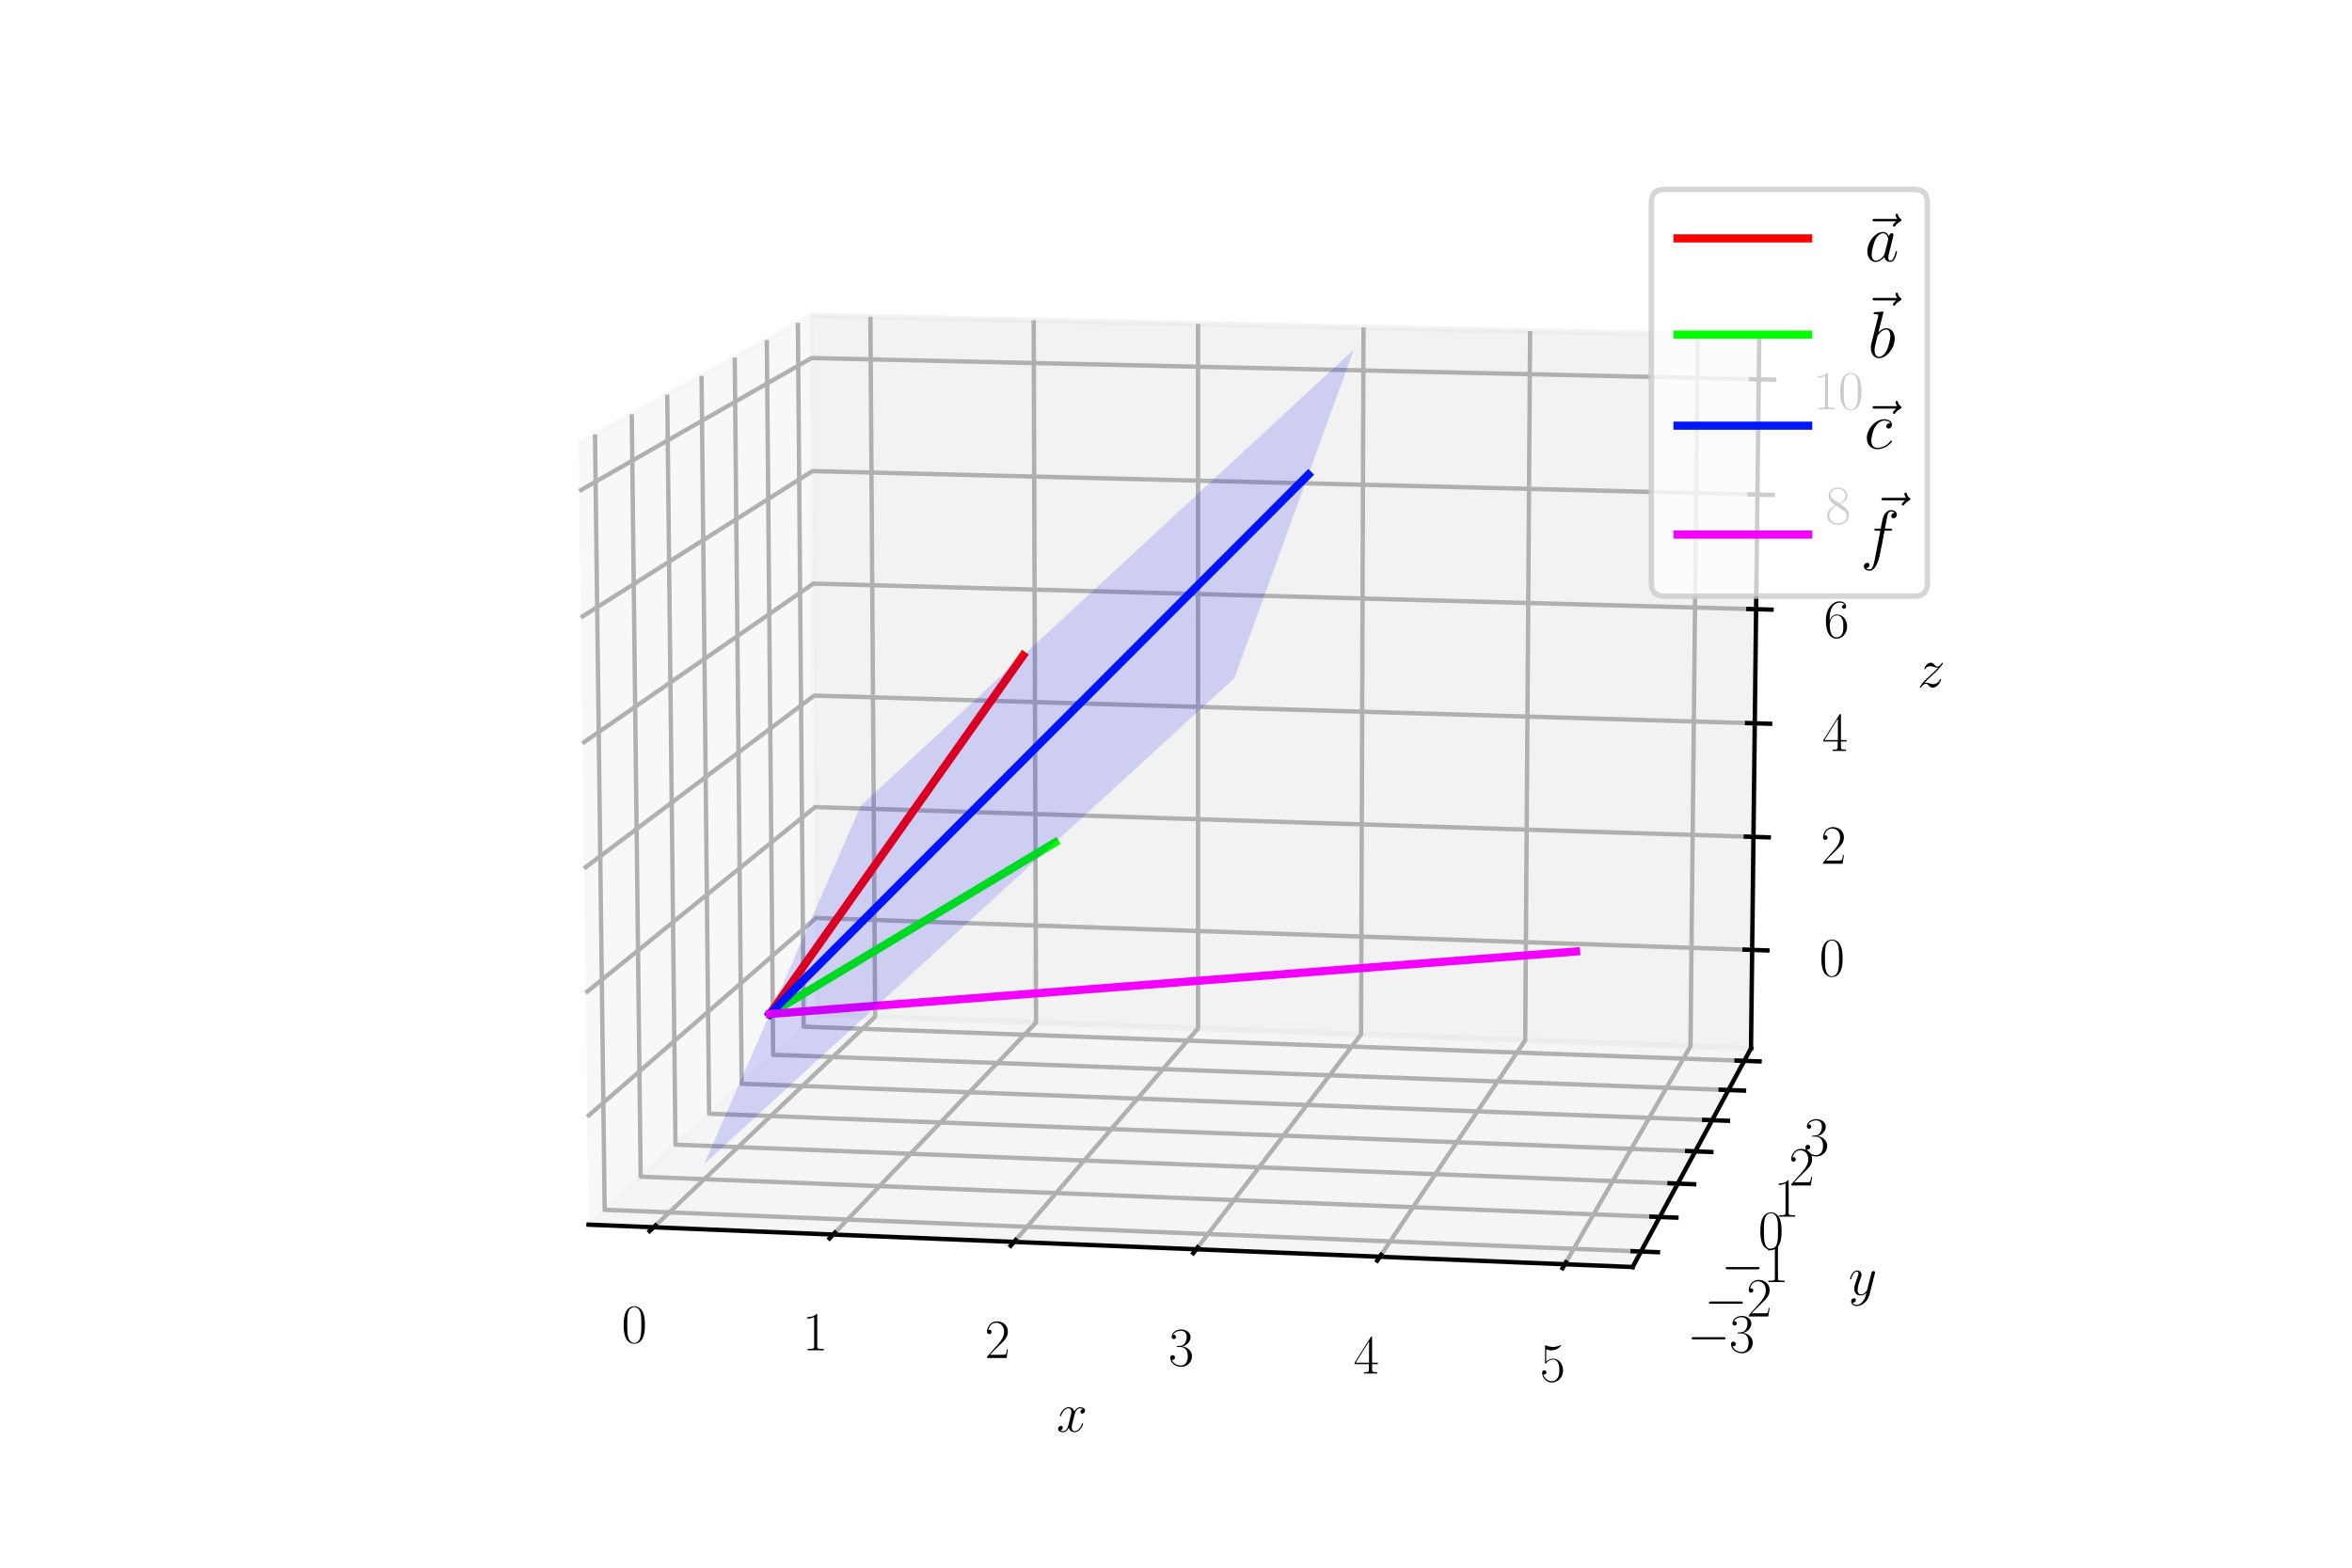 <?xml version="1.0" encoding="utf-8" standalone="no"?>
<!DOCTYPE svg PUBLIC "-//W3C//DTD SVG 1.1//EN"
  "http://www.w3.org/Graphics/SVG/1.1/DTD/svg11.dtd">
<svg xmlns:xlink="http://www.w3.org/1999/xlink" width="432pt" height="288pt" viewBox="0 0 432 288" xmlns="http://www.w3.org/2000/svg" version="1.1">
 <defs>
  <style type="text/css">*{stroke-linejoin: round; stroke-linecap: butt}</style>
 </defs>
 <g id="figure_1">
  <g id="patch_1">
   <path d="M 0 288 
L 432 288 
L 432 0 
L 0 0 
z
" style="fill: #ffffff"/>
  </g>
  <g id="patch_2">
   <path d="M 72 288 
L 360 288 
L 360 0 
L 72 0 
z
" style="fill: #ffffff"/>
  </g>
  <g id="pane3d_1">
   <g id="patch_3">
    <path d="M 108.095 224.98 
L 150.014 186.407 
L 148.992 57.967 
L 106.261 81.476 
" style="fill: #f2f2f2; opacity: 0.5; stroke: #f2f2f2; stroke-linejoin: miter"/>
   </g>
  </g>
  <g id="pane3d_2">
   <g id="patch_4">
    <path d="M 150.014 186.407 
L 321.614 192.595 
L 323.131 61.733 
L 148.992 57.967 
" style="fill: #e6e6e6; opacity: 0.5; stroke: #e6e6e6; stroke-linejoin: miter"/>
   </g>
  </g>
  <g id="pane3d_3">
   <g id="patch_5">
    <path d="M 108.095 224.98 
L 299.868 232.765 
L 321.614 192.595 
L 150.014 186.407 
" style="fill: #ececec; opacity: 0.5; stroke: #ececec; stroke-linejoin: miter"/>
   </g>
  </g>
  <g id="axis3d_1">
   <g id="line2d_1">
    <path d="M 108.095 224.98 
L 299.868 232.765 
" style="fill: none; stroke: #000000; stroke-width: 0.8; stroke-linecap: square"/>
   </g>
   <g id="text_1">
    <!-- $x$ -->
    <g transform="translate(194.059 263.007)scale(0.1 -0.1)">
     <defs>
      <path id="CMMI12-78" d="M 3034 2606 
C 2829 2567 2752 2414 2752 2293 
C 2752 2139 2874 2088 2963 2088 
C 3155 2088 3290 2254 3290 2427 
C 3290 2695 2982 2816 2714 2816 
C 2323 2816 2106 2433 2048 2312 
C 1901 2816 1504 2816 1389 2816 
C 736 2816 390 1980 390 1839 
C 390 1814 416 1782 461 1782 
C 512 1782 525 1820 538 1846 
C 755 2555 1184 2689 1370 2689 
C 1658 2689 1715 2420 1715 2267 
C 1715 2127 1677 1980 1600 1673 
L 1382 798 
C 1286 415 1101 64 762 64 
C 730 64 570 64 435 147 
C 666 192 717 383 717 460 
C 717 588 621 664 499 664 
C 346 664 179 530 179 326 
C 179 57 480 -64 755 -64 
C 1062 -64 1280 179 1414 441 
C 1517 64 1837 -64 2074 -64 
C 2726 -64 3072 773 3072 913 
C 3072 945 3046 971 3008 971 
C 2950 971 2944 939 2925 888 
C 2752 326 2381 64 2093 64 
C 1869 64 1747 230 1747 492 
C 1747 632 1773 734 1875 1156 
L 2099 2024 
C 2195 2408 2413 2689 2707 2689 
C 2720 2689 2899 2689 3034 2606 
z
" transform="scale(0.016)"/>
     </defs>
     <use xlink:href="#CMMI12-78" transform="scale(0.996)"/>
    </g>
   </g>
   <g id="Line3DCollection_1">
    <path d="M 120.057 225.466 
L 160.74 186.794 
L 159.874 58.202 
" style="fill: none; stroke: #b0b0b0; stroke-width: 0.8"/>
    <path d="M 153.031 226.804 
L 190.294 187.859 
L 189.859 58.85 
" style="fill: none; stroke: #b0b0b0; stroke-width: 0.8"/>
    <path d="M 186.251 228.153 
L 220.044 188.932 
L 220.046 59.503 
" style="fill: none; stroke: #b0b0b0; stroke-width: 0.8"/>
    <path d="M 219.72 229.511 
L 249.994 190.012 
L 250.439 60.161 
" style="fill: none; stroke: #b0b0b0; stroke-width: 0.8"/>
    <path d="M 253.442 230.88 
L 280.144 191.1 
L 281.038 60.822 
" style="fill: none; stroke: #b0b0b0; stroke-width: 0.8"/>
    <path d="M 287.417 232.259 
L 310.497 192.194 
L 311.846 61.489 
" style="fill: none; stroke: #b0b0b0; stroke-width: 0.8"/>
   </g>
   <g id="xtick_1">
    <g id="line2d_2">
     <path d="M 120.421 225.12 
L 119.326 226.161 
" style="fill: none; stroke: #000000; stroke-width: 0.8; stroke-linecap: square"/>
    </g>
    <g id="text_2">
     <!-- $\mathdefault{0}$ -->
     <g transform="translate(114.168 246.659)scale(0.1 -0.1)">
      <defs>
       <path id="CMR17-30" d="M 2688 2025 
C 2688 2416 2682 3080 2413 3591 
C 2176 4039 1798 4198 1466 4198 
C 1158 4198 768 4058 525 3597 
C 269 3118 243 2524 243 2025 
C 243 1661 250 1106 448 619 
C 723 -39 1216 -128 1466 -128 
C 1760 -128 2208 -7 2470 600 
C 2662 1042 2688 1559 2688 2025 
z
M 1466 -26 
C 1056 -26 813 325 723 812 
C 653 1188 653 1738 653 2096 
C 653 2588 653 2997 736 3387 
C 858 3929 1216 4096 1466 4096 
C 1728 4096 2067 3923 2189 3400 
C 2272 3036 2278 2607 2278 2096 
C 2278 1680 2278 1169 2202 792 
C 2067 95 1690 -26 1466 -26 
z
" transform="scale(0.016)"/>
      </defs>
      <use xlink:href="#CMR17-30" transform="scale(0.996)"/>
     </g>
    </g>
   </g>
   <g id="xtick_2">
    <g id="line2d_3">
     <path d="M 153.364 226.456 
L 152.361 227.504 
" style="fill: none; stroke: #000000; stroke-width: 0.8; stroke-linecap: square"/>
    </g>
    <g id="text_3">
     <!-- $\mathdefault{1}$ -->
     <g transform="translate(147.396 248.062)scale(0.1 -0.1)">
      <defs>
       <path id="CMR17-31" d="M 1702 4058 
C 1702 4192 1696 4192 1606 4192 
C 1357 3916 979 3827 621 3827 
C 602 3827 570 3827 563 3808 
C 557 3795 557 3782 557 3648 
C 755 3648 1088 3686 1344 3839 
L 1344 461 
C 1344 236 1331 160 781 160 
L 589 160 
L 589 0 
C 896 0 1216 0 1523 0 
C 1830 0 2150 0 2458 0 
L 2458 160 
L 2266 160 
C 1715 160 1702 230 1702 458 
L 1702 4058 
z
" transform="scale(0.016)"/>
      </defs>
      <use xlink:href="#CMR17-31" transform="scale(0.996)"/>
     </g>
    </g>
   </g>
   <g id="xtick_3">
    <g id="line2d_4">
     <path d="M 186.554 227.801 
L 185.644 228.858 
" style="fill: none; stroke: #000000; stroke-width: 0.8; stroke-linecap: square"/>
    </g>
    <g id="text_4">
     <!-- $\mathdefault{2}$ -->
     <g transform="translate(180.874 249.475)scale(0.1 -0.1)">
      <defs>
       <path id="CMR17-32" d="M 2669 989 
L 2554 989 
C 2490 536 2438 459 2413 420 
C 2381 369 1920 369 1830 369 
L 602 369 
C 832 619 1280 1072 1824 1597 
C 2214 1967 2669 2402 2669 3035 
C 2669 3790 2067 4224 1395 4224 
C 691 4224 262 3604 262 3030 
C 262 2780 448 2748 525 2748 
C 589 2748 781 2787 781 3010 
C 781 3207 614 3264 525 3264 
C 486 3264 448 3258 422 3245 
C 544 3790 915 4058 1306 4058 
C 1862 4058 2227 3617 2227 3035 
C 2227 2479 1901 2000 1536 1584 
L 262 146 
L 262 0 
L 2515 0 
L 2669 989 
z
" transform="scale(0.016)"/>
      </defs>
      <use xlink:href="#CMR17-32" transform="scale(0.996)"/>
     </g>
    </g>
   </g>
   <g id="xtick_4">
    <g id="line2d_5">
     <path d="M 219.992 229.157 
L 219.176 230.222 
" style="fill: none; stroke: #000000; stroke-width: 0.8; stroke-linecap: square"/>
    </g>
    <g id="text_5">
     <!-- $\mathdefault{3}$ -->
     <g transform="translate(214.605 250.899)scale(0.1 -0.1)">
      <defs>
       <path id="CMR17-33" d="M 1414 2157 
C 1984 2157 2234 1662 2234 1090 
C 2234 320 1824 25 1453 25 
C 1114 25 563 194 390 693 
C 422 680 454 680 486 680 
C 640 680 755 782 755 948 
C 755 1133 614 1216 486 1216 
C 378 1216 211 1165 211 926 
C 211 335 787 -128 1466 -128 
C 2176 -128 2720 430 2720 1085 
C 2720 1707 2208 2157 1600 2227 
C 2086 2328 2554 2756 2554 3329 
C 2554 3820 2048 4179 1472 4179 
C 890 4179 378 3829 378 3329 
C 378 3110 544 3072 627 3072 
C 762 3072 877 3155 877 3321 
C 877 3486 762 3569 627 3569 
C 602 3569 570 3569 544 3557 
C 730 3959 1235 4032 1459 4032 
C 1683 4032 2106 3925 2106 3320 
C 2106 3143 2080 2828 1862 2550 
C 1670 2304 1453 2304 1242 2284 
C 1210 2284 1062 2269 1037 2269 
C 992 2263 966 2257 966 2208 
C 966 2163 973 2157 1101 2157 
L 1414 2157 
z
" transform="scale(0.016)"/>
      </defs>
      <use xlink:href="#CMR17-33" transform="scale(0.996)"/>
     </g>
    </g>
   </g>
   <g id="xtick_5">
    <g id="line2d_6">
     <path d="M 253.681 230.524 
L 252.961 231.596 
" style="fill: none; stroke: #000000; stroke-width: 0.8; stroke-linecap: square"/>
    </g>
    <g id="text_6">
     <!-- $\mathdefault{4}$ -->
     <g transform="translate(248.592 252.334)scale(0.1 -0.1)">
      <defs>
       <path id="CMR17-34" d="M 2150 4122 
C 2150 4256 2144 4256 2029 4256 
L 128 1254 
L 128 1088 
L 1779 1088 
L 1779 457 
C 1779 224 1766 160 1318 160 
L 1197 160 
L 1197 0 
C 1402 0 1747 0 1965 0 
C 2182 0 2528 0 2733 0 
L 2733 160 
L 2611 160 
C 2163 160 2150 224 2150 457 
L 2150 1088 
L 2803 1088 
L 2803 1254 
L 2150 1254 
L 2150 4122 
z
M 1798 3703 
L 1798 1254 
L 256 1254 
L 1798 3703 
z
" transform="scale(0.016)"/>
      </defs>
      <use xlink:href="#CMR17-34" transform="scale(0.996)"/>
     </g>
    </g>
   </g>
   <g id="xtick_6">
    <g id="line2d_7">
     <path d="M 287.624 231.9 
L 287.002 232.981 
" style="fill: none; stroke: #000000; stroke-width: 0.8; stroke-linecap: square"/>
    </g>
    <g id="text_7">
     <!-- $\mathdefault{5}$ -->
     <g transform="translate(282.838 253.78)scale(0.1 -0.1)">
      <defs>
       <path id="CMR17-35" d="M 730 3692 
C 794 3666 1056 3584 1325 3584 
C 1920 3584 2246 3911 2432 4100 
C 2432 4157 2432 4192 2394 4192 
C 2387 4192 2374 4192 2323 4163 
C 2099 4058 1837 3973 1517 3973 
C 1325 3973 1037 3999 723 4139 
C 653 4171 640 4171 634 4171 
C 602 4171 595 4164 595 4037 
L 595 2203 
C 595 2089 595 2057 659 2057 
C 691 2057 704 2070 736 2114 
C 941 2401 1222 2522 1542 2522 
C 1766 2522 2246 2382 2246 1289 
C 2246 1085 2246 715 2054 421 
C 1894 159 1645 25 1370 25 
C 947 25 518 320 403 814 
C 429 807 480 795 506 795 
C 589 795 749 840 749 1038 
C 749 1210 627 1280 506 1280 
C 358 1280 262 1190 262 1011 
C 262 454 704 -128 1382 -128 
C 2042 -128 2669 440 2669 1264 
C 2669 2030 2170 2624 1549 2624 
C 1222 2624 947 2503 730 2274 
L 730 3692 
z
" transform="scale(0.016)"/>
      </defs>
      <use xlink:href="#CMR17-35" transform="scale(0.996)"/>
     </g>
    </g>
   </g>
  </g>
  <g id="axis3d_2">
   <g id="line2d_8">
    <path d="M 321.614 192.595 
L 299.868 232.765 
" style="fill: none; stroke: #000000; stroke-width: 0.8; stroke-linecap: square"/>
   </g>
   <g id="text_8">
    <!-- $y$ -->
    <g transform="translate(339.52 237.889)scale(0.1 -0.1)">
     <defs>
      <path id="CMMI12-79" d="M 1683 -700 
C 1510 -939 1261 -1152 947 -1152 
C 870 -1152 563 -1152 467 -889 
C 486 -895 518 -895 531 -895 
C 723 -895 851 -729 851 -582 
C 851 -435 730 -384 634 -384 
C 531 -384 307 -458 307 -759 
C 307 -1071 582 -1286 947 -1286 
C 1587 -1286 2234 -700 2413 6 
L 3040 2485 
C 3046 2517 3059 2556 3059 2594 
C 3059 2689 2982 2753 2886 2753 
C 2829 2753 2694 2727 2643 2535 
L 2170 658 
C 2138 543 2138 530 2086 460 
C 1958 281 1747 64 1440 64 
C 1082 64 1050 415 1050 588 
C 1050 952 1222 1443 1395 1903 
C 1466 2088 1504 2178 1504 2305 
C 1504 2574 1312 2816 998 2816 
C 410 2816 173 1890 173 1839 
C 173 1814 198 1782 243 1782 
C 301 1782 307 1807 333 1897 
C 486 2433 730 2689 979 2689 
C 1037 2689 1146 2689 1146 2478 
C 1146 2312 1075 2127 979 1884 
C 666 1047 666 837 666 683 
C 666 77 1101 -64 1421 -64 
C 1606 -64 1837 -6 2061 230 
L 2067 224 
C 1971 -147 1907 -392 1683 -700 
z
" transform="scale(0.016)"/>
     </defs>
     <use xlink:href="#CMMI12-79" transform="scale(0.996)"/>
    </g>
   </g>
   <g id="Line3DCollection_2">
    <path d="M 109.289 79.81 
L 111.061 222.251 
L 301.41 229.917 
" style="fill: none; stroke: #b0b0b0; stroke-width: 0.8"/>
    <path d="M 116.037 76.097 
L 117.673 216.167 
L 304.846 223.57 
" style="fill: none; stroke: #b0b0b0; stroke-width: 0.8"/>
    <path d="M 122.556 72.51 
L 124.064 210.286 
L 308.164 217.441 
" style="fill: none; stroke: #b0b0b0; stroke-width: 0.8"/>
    <path d="M 128.857 69.044 
L 130.243 204.6 
L 311.37 211.518 
" style="fill: none; stroke: #b0b0b0; stroke-width: 0.8"/>
    <path d="M 134.949 65.692 
L 136.222 199.098 
L 314.47 205.791 
" style="fill: none; stroke: #b0b0b0; stroke-width: 0.8"/>
    <path d="M 140.844 62.449 
L 142.01 193.772 
L 317.47 200.251 
" style="fill: none; stroke: #b0b0b0; stroke-width: 0.8"/>
    <path d="M 146.552 59.309 
L 147.616 188.613 
L 320.373 194.888 
" style="fill: none; stroke: #b0b0b0; stroke-width: 0.8"/>
   </g>
   <g id="xtick_7">
    <g id="line2d_9">
     <path d="M 299.855 229.854 
L 304.522 230.042 
" style="fill: none; stroke: #000000; stroke-width: 0.8; stroke-linecap: square"/>
    </g>
    <g id="text_9">
     <!-- $\mathdefault{−3}$ -->
     <g transform="translate(309.856 248.407)scale(0.1 -0.1)">
      <defs>
       <path id="CMSY10-0" d="M 4218 1472 
C 4326 1472 4442 1472 4442 1600 
C 4442 1728 4326 1728 4218 1728 
L 755 1728 
C 646 1728 531 1728 531 1600 
C 531 1472 646 1472 755 1472 
L 4218 1472 
z
" transform="scale(0.016)"/>
      </defs>
      <use xlink:href="#CMSY10-0" transform="scale(0.996)"/>
      <use xlink:href="#CMR17-33" transform="translate(77.487 0)scale(0.996)"/>
     </g>
    </g>
   </g>
   <g id="xtick_8">
    <g id="line2d_10">
     <path d="M 303.317 223.51 
L 307.905 223.691 
" style="fill: none; stroke: #000000; stroke-width: 0.8; stroke-linecap: square"/>
    </g>
    <g id="text_10">
     <!-- $\mathdefault{−2}$ -->
     <g transform="translate(313.035 241.856)scale(0.1 -0.1)">
      <use xlink:href="#CMSY10-0" transform="scale(0.996)"/>
      <use xlink:href="#CMR17-32" transform="translate(77.487 0)scale(0.996)"/>
     </g>
    </g>
   </g>
   <g id="xtick_9">
    <g id="line2d_11">
     <path d="M 306.661 217.382 
L 311.172 217.558 
" style="fill: none; stroke: #000000; stroke-width: 0.8; stroke-linecap: square"/>
    </g>
    <g id="text_11">
     <!-- $\mathdefault{−1}$ -->
     <g transform="translate(316.105 235.53)scale(0.1 -0.1)">
      <use xlink:href="#CMSY10-0" transform="scale(0.996)"/>
      <use xlink:href="#CMR17-31" transform="translate(77.487 0)scale(0.996)"/>
     </g>
    </g>
   </g>
   <g id="xtick_10">
    <g id="line2d_12">
     <path d="M 309.892 211.461 
L 314.328 211.631 
" style="fill: none; stroke: #000000; stroke-width: 0.8; stroke-linecap: square"/>
    </g>
    <g id="text_12">
     <!-- $\mathdefault{0}$ -->
     <g transform="translate(322.946 229.417)scale(0.1 -0.1)">
      <use xlink:href="#CMR17-30" transform="scale(0.996)"/>
     </g>
    </g>
   </g>
   <g id="xtick_11">
    <g id="line2d_13">
     <path d="M 313.016 205.736 
L 317.381 205.9 
" style="fill: none; stroke: #000000; stroke-width: 0.8; stroke-linecap: square"/>
    </g>
    <g id="text_13">
     <!-- $\mathdefault{1}$ -->
     <g transform="translate(325.814 223.506)scale(0.1 -0.1)">
      <use xlink:href="#CMR17-31" transform="scale(0.996)"/>
     </g>
    </g>
   </g>
   <g id="xtick_12">
    <g id="line2d_14">
     <path d="M 316.038 200.198 
L 320.333 200.356 
" style="fill: none; stroke: #000000; stroke-width: 0.8; stroke-linecap: square"/>
    </g>
    <g id="text_14">
     <!-- $\mathdefault{2}$ -->
     <g transform="translate(328.589 217.788)scale(0.1 -0.1)">
      <use xlink:href="#CMR17-32" transform="scale(0.996)"/>
     </g>
    </g>
   </g>
   <g id="xtick_13">
    <g id="line2d_15">
     <path d="M 318.964 194.837 
L 323.191 194.99 
" style="fill: none; stroke: #000000; stroke-width: 0.8; stroke-linecap: square"/>
    </g>
    <g id="text_15">
     <!-- $\mathdefault{3}$ -->
     <g transform="translate(331.275 212.253)scale(0.1 -0.1)">
      <use xlink:href="#CMR17-33" transform="scale(0.996)"/>
     </g>
    </g>
   </g>
  </g>
  <g id="axis3d_3">
   <g id="line2d_16">
    <path d="M 321.614 192.595 
L 323.131 61.733 
" style="fill: none; stroke: #000000; stroke-width: 0.8; stroke-linecap: square"/>
   </g>
   <g id="text_16">
    <!-- $z$ -->
    <g transform="translate(352.172 126.233)scale(0.1 -0.1)">
     <defs>
      <path id="CMMI12-7a" d="M 813 486 
C 1088 803 1312 1004 1632 1296 
C 2016 1632 2182 1793 2272 1891 
C 2720 2338 2944 2713 2944 2764 
C 2944 2816 2893 2816 2880 2816 
C 2835 2816 2822 2793 2790 2750 
C 2630 2494 2477 2367 2310 2367 
C 2176 2367 2106 2421 1984 2565 
C 1850 2715 1741 2816 1555 2816 
C 1088 2816 806 2257 806 2128 
C 806 2108 813 2068 870 2068 
C 922 2068 928 2091 947 2133 
C 1056 2372 1363 2414 1485 2414 
C 1619 2414 1747 2376 1882 2327 
C 2125 2240 2227 2240 2291 2240 
C 2336 2240 2362 2240 2394 2246 
C 2182 1994 1837 1683 1549 1418 
L 902 816 
C 512 415 275 33 275 -12 
C 275 -51 307 -64 346 -64 
C 384 -64 390 -57 435 14 
C 538 163 742 384 979 384 
C 1114 384 1178 342 1306 193 
C 1427 61 1536 -64 1741 -64 
C 2368 -64 2726 732 2726 876 
C 2726 903 2720 942 2656 942 
C 2605 942 2598 917 2579 855 
C 2438 488 2061 338 1811 338 
C 1677 338 1549 376 1414 425 
C 1158 512 1088 512 1005 512 
C 941 512 870 512 813 486 
z
" transform="scale(0.016)"/>
     </defs>
     <use xlink:href="#CMMI12-7a" transform="scale(0.996)"/>
    </g>
   </g>
   <g id="Line3DCollection_3">
    <path d="M 321.823 174.507 
L 149.872 168.648 
L 107.842 205.169 
" style="fill: none; stroke: #b0b0b0; stroke-width: 0.8"/>
    <path d="M 322.064 153.742 
L 149.71 148.265 
L 107.551 182.418 
" style="fill: none; stroke: #b0b0b0; stroke-width: 0.8"/>
    <path d="M 322.306 132.879 
L 149.547 127.787 
L 107.259 159.548 
" style="fill: none; stroke: #b0b0b0; stroke-width: 0.8"/>
    <path d="M 322.549 111.918 
L 149.383 107.214 
L 106.965 136.559 
" style="fill: none; stroke: #b0b0b0; stroke-width: 0.8"/>
    <path d="M 322.793 90.856 
L 149.219 86.545 
L 106.669 113.449 
" style="fill: none; stroke: #b0b0b0; stroke-width: 0.8"/>
    <path d="M 323.038 69.694 
L 149.054 65.779 
L 106.372 90.219 
" style="fill: none; stroke: #b0b0b0; stroke-width: 0.8"/>
   </g>
   <g id="xtick_14">
    <g id="line2d_17">
     <path d="M 320.421 174.459 
L 324.629 174.602 
" style="fill: none; stroke: #000000; stroke-width: 0.8; stroke-linecap: square"/>
    </g>
    <g id="text_17">
     <!-- $\mathdefault{0}$ -->
     <g transform="translate(334.154 179.301)scale(0.1 -0.1)">
      <use xlink:href="#CMR17-30" transform="scale(0.996)"/>
     </g>
    </g>
   </g>
   <g id="xtick_15">
    <g id="line2d_18">
     <path d="M 320.659 153.697 
L 324.876 153.831 
" style="fill: none; stroke: #000000; stroke-width: 0.8; stroke-linecap: square"/>
    </g>
    <g id="text_18">
     <!-- $\mathdefault{2}$ -->
     <g transform="translate(334.428 158.675)scale(0.1 -0.1)">
      <use xlink:href="#CMR17-32" transform="scale(0.996)"/>
     </g>
    </g>
   </g>
   <g id="xtick_16">
    <g id="line2d_19">
     <path d="M 320.897 132.838 
L 325.125 132.962 
" style="fill: none; stroke: #000000; stroke-width: 0.8; stroke-linecap: square"/>
    </g>
    <g id="text_19">
     <!-- $\mathdefault{4}$ -->
     <g transform="translate(334.703 137.952)scale(0.1 -0.1)">
      <use xlink:href="#CMR17-34" transform="scale(0.996)"/>
     </g>
    </g>
   </g>
   <g id="xtick_17">
    <g id="line2d_20">
     <path d="M 321.137 111.879 
L 325.374 111.994 
" style="fill: none; stroke: #000000; stroke-width: 0.8; stroke-linecap: square"/>
    </g>
    <g id="text_20">
     <!-- $\mathdefault{6}$ -->
     <g transform="translate(334.979 117.131)scale(0.1 -0.1)">
      <defs>
       <path id="CMR17-36" d="M 678 2176 
C 678 3690 1395 4032 1811 4032 
C 1946 4032 2272 4009 2400 3776 
C 2298 3776 2106 3776 2106 3553 
C 2106 3381 2246 3323 2336 3323 
C 2394 3323 2566 3348 2566 3560 
C 2566 3954 2246 4179 1805 4179 
C 1043 4179 243 3390 243 1984 
C 243 253 966 -128 1478 -128 
C 2099 -128 2688 427 2688 1283 
C 2688 2081 2170 2662 1517 2662 
C 1126 2662 838 2407 678 1960 
L 678 2176 
z
M 1478 25 
C 691 25 691 1200 691 1436 
C 691 1896 909 2560 1504 2560 
C 1613 2560 1926 2560 2138 2120 
C 2253 1870 2253 1609 2253 1289 
C 2253 944 2253 690 2118 434 
C 1978 171 1773 25 1478 25 
z
" transform="scale(0.016)"/>
      </defs>
      <use xlink:href="#CMR17-36" transform="scale(0.996)"/>
     </g>
    </g>
   </g>
   <g id="xtick_18">
    <g id="line2d_21">
     <path d="M 321.377 90.821 
L 325.625 90.927 
" style="fill: none; stroke: #000000; stroke-width: 0.8; stroke-linecap: square"/>
    </g>
    <g id="text_21">
     <!-- $\mathdefault{8}$ -->
     <g transform="translate(335.257 96.211)scale(0.1 -0.1)">
      <defs>
       <path id="CMR17-38" d="M 1741 2264 
C 2144 2467 2554 2773 2554 3263 
C 2554 3841 1990 4179 1472 4179 
C 890 4179 378 3759 378 3180 
C 378 3021 416 2747 666 2505 
C 730 2442 998 2251 1171 2130 
C 883 1983 211 1634 211 934 
C 211 279 838 -128 1459 -128 
C 2144 -128 2720 362 2720 1010 
C 2720 1590 2330 1857 2074 2029 
L 1741 2264 
z
M 902 2822 
C 851 2854 595 3051 595 3351 
C 595 3739 998 4032 1459 4032 
C 1965 4032 2336 3676 2336 3262 
C 2336 2669 1670 2331 1638 2331 
C 1632 2331 1626 2331 1574 2370 
L 902 2822 
z
M 2080 1519 
C 2176 1449 2483 1240 2483 851 
C 2483 381 2010 25 1472 25 
C 890 25 448 438 448 940 
C 448 1443 838 1862 1280 2060 
L 2080 1519 
z
" transform="scale(0.016)"/>
      </defs>
      <use xlink:href="#CMR17-38" transform="scale(0.996)"/>
     </g>
    </g>
   </g>
   <g id="xtick_19">
    <g id="line2d_22">
     <path d="M 321.619 69.662 
L 325.877 69.758 
" style="fill: none; stroke: #000000; stroke-width: 0.8; stroke-linecap: square"/>
    </g>
    <g id="text_22">
     <!-- $\mathdefault{10}$ -->
     <g transform="translate(333.045 75.193)scale(0.1 -0.1)">
      <use xlink:href="#CMR17-31" transform="scale(0.996)"/>
      <use xlink:href="#CMR17-30" transform="translate(45.69 0)scale(0.996)"/>
     </g>
    </g>
   </g>
  </g>
  <g id="axes_1">
   <g id="line2d_23">
    <path d="M 141.386 186.28 
L 187.912 120.424 
" clip-path="url(#p8d3016adee)" style="fill: none; stroke: #ff0000; stroke-width: 1.5; stroke-linecap: square"/>
   </g>
   <g id="line2d_24">
    <path d="M 141.386 186.28 
L 193.787 154.773 
" clip-path="url(#p8d3016adee)" style="fill: none; stroke: #00ff00; stroke-width: 1.5; stroke-linecap: square"/>
   </g>
   <g id="line2d_25">
    <path d="M 141.386 186.28 
L 240.309 87.207 
" clip-path="url(#p8d3016adee)" style="fill: none; stroke: #0016ff; stroke-width: 1.5; stroke-linecap: square"/>
   </g>
   <g id="line2d_26">
    <path d="M 141.386 186.28 
L 289.486 174.794 
" clip-path="url(#p8d3016adee)" style="fill: none; stroke: #f400ff; stroke-width: 1.5; stroke-linecap: square"/>
   </g>
   <g id="Poly3DCollection_1">
    <path d="M 155.441 154.132 
L 170.388 140.311 
L 172.97 134.253 
L 158.126 147.99 
z
" clip-path="url(#p8d3016adee)" style="fill: #0000f5; fill-opacity: 0.15"/>
    <path d="M 170.388 140.311 
L 185.434 126.398 
L 187.912 120.424 
L 172.97 134.253 
z
" clip-path="url(#p8d3016adee)" style="fill: #0000f5; fill-opacity: 0.15"/>
    <path d="M 185.434 126.398 
L 200.581 112.392 
L 202.952 106.505 
L 187.912 120.424 
z
" clip-path="url(#p8d3016adee)" style="fill: #0000f5; fill-opacity: 0.15"/>
    <path d="M 152.715 160.366 
L 167.767 146.461 
L 170.388 140.311 
L 155.441 154.132 
z
" clip-path="url(#p8d3016adee)" style="fill: #0000f5; fill-opacity: 0.15"/>
    <path d="M 200.581 112.392 
L 215.829 98.293 
L 218.093 92.492 
L 202.952 106.505 
z
" clip-path="url(#p8d3016adee)" style="fill: #0000f5; fill-opacity: 0.15"/>
    <path d="M 167.767 146.461 
L 182.919 132.463 
L 185.434 126.398 
L 170.388 140.311 
z
" clip-path="url(#p8d3016adee)" style="fill: #0000f5; fill-opacity: 0.15"/>
    <path d="M 215.829 98.293 
L 231.18 84.099 
L 233.335 78.387 
L 218.093 92.492 
z
" clip-path="url(#p8d3016adee)" style="fill: #0000f5; fill-opacity: 0.15"/>
    <path d="M 182.919 132.463 
L 198.173 118.37 
L 200.581 112.392 
L 185.434 126.398 
z
" clip-path="url(#p8d3016adee)" style="fill: #0000f5; fill-opacity: 0.15"/>
    <path d="M 149.948 166.696 
L 165.105 152.706 
L 167.767 146.461 
L 152.715 160.366 
z
" clip-path="url(#p8d3016adee)" style="fill: #0000f5; fill-opacity: 0.15"/>
    <path d="M 231.18 84.099 
L 246.634 69.809 
L 248.678 64.187 
L 233.335 78.387 
z
" clip-path="url(#p8d3016adee)" style="fill: #0000f5; fill-opacity: 0.15"/>
    <path d="M 198.173 118.37 
L 213.531 104.183 
L 215.829 98.293 
L 200.581 112.392 
z
" clip-path="url(#p8d3016adee)" style="fill: #0000f5; fill-opacity: 0.15"/>
    <path d="M 165.105 152.706 
L 180.365 138.621 
L 182.919 132.463 
L 167.767 146.461 
z
" clip-path="url(#p8d3016adee)" style="fill: #0000f5; fill-opacity: 0.15"/>
    <path d="M 213.531 104.183 
L 228.992 89.899 
L 231.18 84.099 
L 215.829 98.293 
z
" clip-path="url(#p8d3016adee)" style="fill: #0000f5; fill-opacity: 0.15"/>
    <path d="M 180.365 138.621 
L 195.729 124.441 
L 198.173 118.37 
L 182.919 132.463 
z
" clip-path="url(#p8d3016adee)" style="fill: #0000f5; fill-opacity: 0.15"/>
    <path d="M 147.138 173.124 
L 162.403 159.047 
L 165.105 152.706 
L 149.948 166.696 
z
" clip-path="url(#p8d3016adee)" style="fill: #0000f5; fill-opacity: 0.15"/>
    <path d="M 228.992 89.899 
L 244.558 75.519 
L 246.634 69.809 
L 231.18 84.099 
z
" clip-path="url(#p8d3016adee)" style="fill: #0000f5; fill-opacity: 0.15"/>
    <path d="M 195.729 124.441 
L 211.197 110.164 
L 213.531 104.183 
L 198.173 118.37 
z
" clip-path="url(#p8d3016adee)" style="fill: #0000f5; fill-opacity: 0.15"/>
    <path d="M 162.403 159.047 
L 177.772 144.874 
L 180.365 138.621 
L 165.105 152.706 
z
" clip-path="url(#p8d3016adee)" style="fill: #0000f5; fill-opacity: 0.15"/>
    <path d="M 211.197 110.164 
L 226.77 95.79 
L 228.992 89.899 
L 213.531 104.183 
z
" clip-path="url(#p8d3016adee)" style="fill: #0000f5; fill-opacity: 0.15"/>
    <path d="M 177.772 144.874 
L 193.246 130.605 
L 195.729 124.441 
L 180.365 138.621 
z
" clip-path="url(#p8d3016adee)" style="fill: #0000f5; fill-opacity: 0.15"/>
    <path d="M 144.284 179.651 
L 159.658 165.487 
L 162.403 159.047 
L 147.138 173.124 
z
" clip-path="url(#p8d3016adee)" style="fill: #0000f5; fill-opacity: 0.15"/>
    <path d="M 226.77 95.79 
L 242.45 81.317 
L 244.558 75.519 
L 228.992 89.899 
z
" clip-path="url(#p8d3016adee)" style="fill: #0000f5; fill-opacity: 0.15"/>
    <path d="M 193.246 130.605 
L 208.826 116.238 
L 211.197 110.164 
L 195.729 124.441 
z
" clip-path="url(#p8d3016adee)" style="fill: #0000f5; fill-opacity: 0.15"/>
    <path d="M 159.658 165.487 
L 175.138 151.226 
L 177.772 144.874 
L 162.403 159.047 
z
" clip-path="url(#p8d3016adee)" style="fill: #0000f5; fill-opacity: 0.15"/>
    <path d="M 208.826 116.238 
L 224.513 101.772 
L 226.77 95.79 
L 211.197 110.164 
z
" clip-path="url(#p8d3016adee)" style="fill: #0000f5; fill-opacity: 0.15"/>
    <path d="M 175.138 151.226 
L 190.724 136.866 
L 193.246 130.605 
L 177.772 144.874 
z
" clip-path="url(#p8d3016adee)" style="fill: #0000f5; fill-opacity: 0.15"/>
    <path d="M 141.386 186.28 
L 156.871 172.028 
L 159.658 165.487 
L 144.284 179.651 
z
" clip-path="url(#p8d3016adee)" style="fill: #0000f5; fill-opacity: 0.15"/>
    <path d="M 224.513 101.772 
L 240.309 87.207 
L 242.45 81.317 
L 226.77 95.79 
z
" clip-path="url(#p8d3016adee)" style="fill: #0000f5; fill-opacity: 0.15"/>
    <path d="M 190.724 136.866 
L 206.418 122.408 
L 208.826 116.238 
L 193.246 130.605 
z
" clip-path="url(#p8d3016adee)" style="fill: #0000f5; fill-opacity: 0.15"/>
    <path d="M 156.871 172.028 
L 172.463 157.677 
L 175.138 151.226 
L 159.658 165.487 
z
" clip-path="url(#p8d3016adee)" style="fill: #0000f5; fill-opacity: 0.15"/>
    <path d="M 206.418 122.408 
L 222.221 107.849 
L 224.513 101.772 
L 208.826 116.238 
z
" clip-path="url(#p8d3016adee)" style="fill: #0000f5; fill-opacity: 0.15"/>
    <path d="M 172.463 157.677 
L 188.163 143.227 
L 190.724 136.866 
L 175.138 151.226 
z
" clip-path="url(#p8d3016adee)" style="fill: #0000f5; fill-opacity: 0.15"/>
    <path d="M 138.442 193.014 
L 154.039 178.672 
L 156.871 172.028 
L 141.386 186.28 
z
" clip-path="url(#p8d3016adee)" style="fill: #0000f5; fill-opacity: 0.15"/>
    <path d="M 222.221 107.849 
L 238.133 93.19 
L 240.309 87.207 
L 224.513 101.772 
z
" clip-path="url(#p8d3016adee)" style="fill: #0000f5; fill-opacity: 0.15"/>
    <path d="M 188.163 143.227 
L 203.972 128.676 
L 206.418 122.408 
L 190.724 136.866 
z
" clip-path="url(#p8d3016adee)" style="fill: #0000f5; fill-opacity: 0.15"/>
    <path d="M 154.039 178.672 
L 169.745 164.231 
L 172.463 157.677 
L 156.871 172.028 
z
" clip-path="url(#p8d3016adee)" style="fill: #0000f5; fill-opacity: 0.15"/>
    <path d="M 203.972 128.676 
L 219.892 114.023 
L 222.221 107.849 
L 206.418 122.408 
z
" clip-path="url(#p8d3016adee)" style="fill: #0000f5; fill-opacity: 0.15"/>
    <path d="M 169.745 164.231 
L 185.56 149.688 
L 188.163 143.227 
L 172.463 157.677 
z
" clip-path="url(#p8d3016adee)" style="fill: #0000f5; fill-opacity: 0.15"/>
    <path d="M 135.451 199.854 
L 151.162 185.423 
L 154.039 178.672 
L 138.442 193.014 
z
" clip-path="url(#p8d3016adee)" style="fill: #0000f5; fill-opacity: 0.15"/>
    <path d="M 219.892 114.023 
L 235.923 99.268 
L 238.133 93.19 
L 222.221 107.849 
z
" clip-path="url(#p8d3016adee)" style="fill: #0000f5; fill-opacity: 0.15"/>
    <path d="M 185.56 149.688 
L 201.487 135.044 
L 203.972 128.676 
L 188.163 143.227 
z
" clip-path="url(#p8d3016adee)" style="fill: #0000f5; fill-opacity: 0.15"/>
    <path d="M 151.162 185.423 
L 166.983 170.889 
L 169.745 164.231 
L 154.039 178.672 
z
" clip-path="url(#p8d3016adee)" style="fill: #0000f5; fill-opacity: 0.15"/>
    <path d="M 201.487 135.044 
L 217.526 120.296 
L 219.892 114.023 
L 203.972 128.676 
z
" clip-path="url(#p8d3016adee)" style="fill: #0000f5; fill-opacity: 0.15"/>
    <path d="M 166.983 170.889 
L 182.916 156.253 
L 185.56 149.688 
L 169.745 164.231 
z
" clip-path="url(#p8d3016adee)" style="fill: #0000f5; fill-opacity: 0.15"/>
    <path d="M 132.412 206.805 
L 148.239 192.281 
L 151.162 185.423 
L 135.451 199.854 
z
" clip-path="url(#p8d3016adee)" style="fill: #0000f5; fill-opacity: 0.15"/>
    <path d="M 217.526 120.296 
L 233.678 105.444 
L 235.923 99.268 
L 219.892 114.023 
z
" clip-path="url(#p8d3016adee)" style="fill: #0000f5; fill-opacity: 0.15"/>
    <path d="M 182.916 156.253 
L 198.962 141.514 
L 201.487 135.044 
L 185.56 149.688 
z
" clip-path="url(#p8d3016adee)" style="fill: #0000f5; fill-opacity: 0.15"/>
    <path d="M 148.239 192.281 
L 164.177 177.655 
L 166.983 170.889 
L 151.162 185.423 
z
" clip-path="url(#p8d3016adee)" style="fill: #0000f5; fill-opacity: 0.15"/>
    <path d="M 198.962 141.514 
L 215.121 126.67 
L 217.526 120.296 
L 201.487 135.044 
z
" clip-path="url(#p8d3016adee)" style="fill: #0000f5; fill-opacity: 0.15"/>
    <path d="M 164.177 177.655 
L 180.229 162.925 
L 182.916 156.253 
L 166.983 170.889 
z
" clip-path="url(#p8d3016adee)" style="fill: #0000f5; fill-opacity: 0.15"/>
    <path d="M 129.325 213.867 
L 145.268 199.251 
L 148.239 192.281 
L 132.412 206.805 
z
" clip-path="url(#p8d3016adee)" style="fill: #0000f5; fill-opacity: 0.15"/>
    <path d="M 215.121 126.67 
L 231.396 111.721 
L 233.678 105.444 
L 217.526 120.296 
z
" clip-path="url(#p8d3016adee)" style="fill: #0000f5; fill-opacity: 0.15"/>
    <path d="M 180.229 162.925 
L 196.396 148.09 
L 198.962 141.514 
L 182.916 156.253 
z
" clip-path="url(#p8d3016adee)" style="fill: #0000f5; fill-opacity: 0.15"/>
    <path d="M 145.268 199.251 
L 161.326 184.531 
L 164.177 177.655 
L 148.239 192.281 
z
" clip-path="url(#p8d3016adee)" style="fill: #0000f5; fill-opacity: 0.15"/>
    <path d="M 196.396 148.09 
L 212.677 133.148 
L 215.121 126.67 
L 198.962 141.514 
z
" clip-path="url(#p8d3016adee)" style="fill: #0000f5; fill-opacity: 0.15"/>
    <path d="M 161.326 184.531 
L 177.498 169.705 
L 180.229 162.925 
L 164.177 177.655 
z
" clip-path="url(#p8d3016adee)" style="fill: #0000f5; fill-opacity: 0.15"/>
    <path d="M 212.677 133.148 
L 229.076 118.1 
L 231.396 111.721 
L 215.121 126.67 
z
" clip-path="url(#p8d3016adee)" style="fill: #0000f5; fill-opacity: 0.15"/>
    <path d="M 177.498 169.705 
L 193.787 154.773 
L 196.396 148.09 
L 180.229 162.925 
z
" clip-path="url(#p8d3016adee)" style="fill: #0000f5; fill-opacity: 0.15"/>
    <path d="M 193.787 154.773 
L 210.194 139.733 
L 212.677 133.148 
L 196.396 148.09 
z
" clip-path="url(#p8d3016adee)" style="fill: #0000f5; fill-opacity: 0.15"/>
    <path d="M 210.194 139.733 
L 226.719 124.584 
L 229.076 118.1 
L 212.677 133.148 
z
" clip-path="url(#p8d3016adee)" style="fill: #0000f5; fill-opacity: 0.15"/>
   </g>
   <g id="legend_1">
    <g id="patch_6">
     <path d="M 305.719 109.526 
L 351.6 109.526 
Q 354 109.526 354 107.126 
L 354 37.2 
Q 354 34.8 351.6 34.8 
L 305.719 34.8 
Q 303.319 34.8 303.319 37.2 
L 303.319 107.126 
Q 303.319 109.526 305.719 109.526 
z
" style="fill: #ffffff; opacity: 0.8; stroke: #cccccc; stroke-linejoin: miter"/>
    </g>
    <g id="line2d_27">
     <path d="M 308.119 43.8 
L 320.119 43.8 
L 332.119 43.8 
" style="fill: none; stroke: #ff0000; stroke-width: 1.5; stroke-linecap: square"/>
    </g>
    <g id="text_23">
     <!-- $\vec{a}$ -->
     <g transform="translate(341.719 48)scale(0.12 -0.12)">
      <defs>
       <path id="CMMI12-7e" d="M 3424 3835 
C 3347 3764 3110 3540 3110 3451 
C 3110 3387 3168 3329 3232 3329 
C 3290 3329 3315 3368 3360 3432 
C 3514 3624 3686 3745 3834 3828 
C 3898 3867 3942 3886 3942 3956 
C 3942 4014 3891 4046 3853 4078 
C 3674 4200 3629 4372 3610 4449 
C 3590 4500 3571 4577 3482 4577 
C 3443 4577 3366 4552 3366 4456 
C 3366 4398 3405 4244 3526 4072 
L 1376 4072 
C 1267 4072 1158 4072 1158 3950 
C 1158 3835 1274 3835 1376 3835 
L 3424 3835 
z
" transform="scale(0.016)"/>
       <path id="CMMI12-61" d="M 1926 760 
C 1894 651 1894 639 1805 517 
C 1664 338 1382 64 1082 64 
C 819 64 672 300 672 677 
C 672 1028 870 1743 992 2012 
C 1210 2459 1510 2689 1760 2689 
C 2182 2689 2266 2165 2266 2114 
C 2266 2108 2246 2024 2240 2012 
L 1926 760 
z
M 2336 2395 
C 2266 2561 2093 2816 1760 2816 
C 1037 2816 256 1884 256 939 
C 256 307 627 -64 1062 -64 
C 1414 -64 1715 211 1894 422 
C 1958 45 2259 -64 2451 -64 
C 2643 -64 2797 51 2912 281 
C 3014 498 3104 888 3104 913 
C 3104 945 3078 971 3040 971 
C 2982 971 2976 939 2950 843 
C 2854 466 2733 64 2470 64 
C 2285 64 2272 230 2272 358 
C 2272 505 2291 575 2349 824 
C 2394 984 2426 1124 2477 1309 
C 2714 2267 2771 2497 2771 2535 
C 2771 2625 2701 2695 2605 2695 
C 2400 2695 2349 2472 2336 2395 
z
" transform="scale(0.016)"/>
      </defs>
      <use xlink:href="#CMMI12-7e" transform="scale(0.996)"/>
      <use xlink:href="#CMMI12-61" transform="translate(6.446 0)scale(0.996)"/>
     </g>
    </g>
    <g id="line2d_28">
     <path d="M 308.119 61.476 
L 320.119 61.476 
L 332.119 61.476 
" style="fill: none; stroke: #00ff00; stroke-width: 1.5; stroke-linecap: square"/>
    </g>
    <g id="text_24">
     <!-- $\vec{b}$ -->
     <g transform="translate(341.719 65.676)scale(0.12 -0.12)">
      <defs>
       <path id="CMMI12-62" d="M 1478 4257 
C 1485 4283 1498 4321 1498 4352 
C 1498 4416 1434 4416 1421 4416 
C 1414 4416 1184 4393 1069 4377 
C 960 4377 864 4358 749 4358 
C 595 4345 550 4339 550 4224 
C 550 4160 614 4160 678 4160 
C 1005 4160 1005 4103 1005 4040 
C 1005 3996 954 3811 928 3696 
L 774 3085 
C 710 2831 346 1387 320 1272 
C 288 1114 288 1005 288 922 
C 288 274 653 -64 1069 -64 
C 1811 -64 2579 888 2579 1814 
C 2579 2401 2246 2816 1766 2816 
C 1434 2816 1133 2542 1011 2414 
L 1478 4257 
z
M 1075 64 
C 870 64 646 217 646 715 
C 646 926 666 1047 781 1494 
C 800 1577 902 1986 928 2069 
C 941 2120 1318 2689 1754 2689 
C 2035 2689 2163 2408 2163 2076 
C 2163 1769 1984 1047 1824 715 
C 1664 370 1370 64 1075 64 
z
" transform="scale(0.016)"/>
      </defs>
      <use xlink:href="#CMMI12-7e" transform="translate(0 26.29)scale(0.996)"/>
      <use xlink:href="#CMMI12-62" transform="translate(11.312 0)scale(0.996)"/>
     </g>
    </g>
    <g id="line2d_29">
     <path d="M 308.119 78.201 
L 320.119 78.201 
L 332.119 78.201 
" style="fill: none; stroke: #0016ff; stroke-width: 1.5; stroke-linecap: square"/>
    </g>
    <g id="text_25">
     <!-- $\vec{c}$ -->
     <g transform="translate(341.719 82.401)scale(0.12 -0.12)">
      <defs>
       <path id="CMMI12-63" d="M 2502 2431 
C 2381 2431 2323 2431 2234 2355 
C 2195 2323 2125 2227 2125 2125 
C 2125 1997 2221 1920 2342 1920 
C 2496 1920 2669 2044 2669 2292 
C 2669 2588 2374 2816 1933 2816 
C 1094 2816 256 1903 256 996 
C 256 441 602 -64 1254 -64 
C 2125 -64 2675 622 2675 706 
C 2675 744 2637 776 2611 776 
C 2592 776 2586 770 2528 713 
C 2118 162 1510 64 1267 64 
C 826 64 685 446 685 764 
C 685 988 794 1605 1024 2039 
C 1190 2338 1536 2682 1939 2682 
C 2022 2682 2374 2682 2502 2431 
z
" transform="scale(0.016)"/>
      </defs>
      <use xlink:href="#CMMI12-7e" transform="scale(0.996)"/>
      <use xlink:href="#CMMI12-63" transform="translate(5.639 0)scale(0.996)"/>
     </g>
    </g>
    <g id="line2d_30">
     <path d="M 308.119 98.202 
L 320.119 98.202 
L 332.119 98.202 
" style="fill: none; stroke: #f400ff; stroke-width: 1.5; stroke-linecap: square"/>
    </g>
    <g id="text_26">
     <!-- $\vec{f}$ -->
     <g transform="translate(341.719 102.402)scale(0.12 -0.12)">
      <defs>
       <path id="CMMI12-66" d="M 2854 2566 
C 2982 2566 3034 2566 3034 2688 
C 3034 2752 2982 2752 2867 2752 
L 2349 2752 
C 2470 3429 2560 3897 2611 4107 
C 2650 4265 2784 4416 2950 4416 
C 3085 4416 3219 4358 3283 4298 
C 3034 4272 2957 4082 2957 3969 
C 2957 3837 3053 3759 3174 3759 
C 3302 3759 3494 3870 3494 4119 
C 3494 4393 3226 4544 2944 4544 
C 2669 4544 2400 4334 2272 4078 
C 2157 3848 2093 3611 1946 2752 
L 1517 2752 
C 1395 2752 1331 2752 1331 2637 
C 1331 2566 1370 2566 1498 2566 
L 1907 2566 
C 1792 1976 1530 542 1382 -137 
C 1274 -689 1178 -1152 858 -1152 
C 838 -1152 653 -1152 538 -1031 
C 864 -1005 864 -726 864 -720 
C 864 -593 768 -517 646 -517 
C 518 -517 326 -625 326 -867 
C 326 -1140 608 -1280 858 -1280 
C 1510 -1280 1779 -118 1850 199 
C 1965 688 2278 2376 2310 2566 
L 2854 2566 
z
" transform="scale(0.016)"/>
      </defs>
      <use xlink:href="#CMMI12-7e" transform="translate(13.569 26.29)scale(0.996)"/>
      <use xlink:href="#CMMI12-66" transform="scale(0.996)"/>
     </g>
    </g>
   </g>
  </g>
 </g>
 <defs>
  <clipPath id="p8d3016adee">
   <rect x="72" y="0" width="288" height="288"/>
  </clipPath>
 </defs>
</svg>
